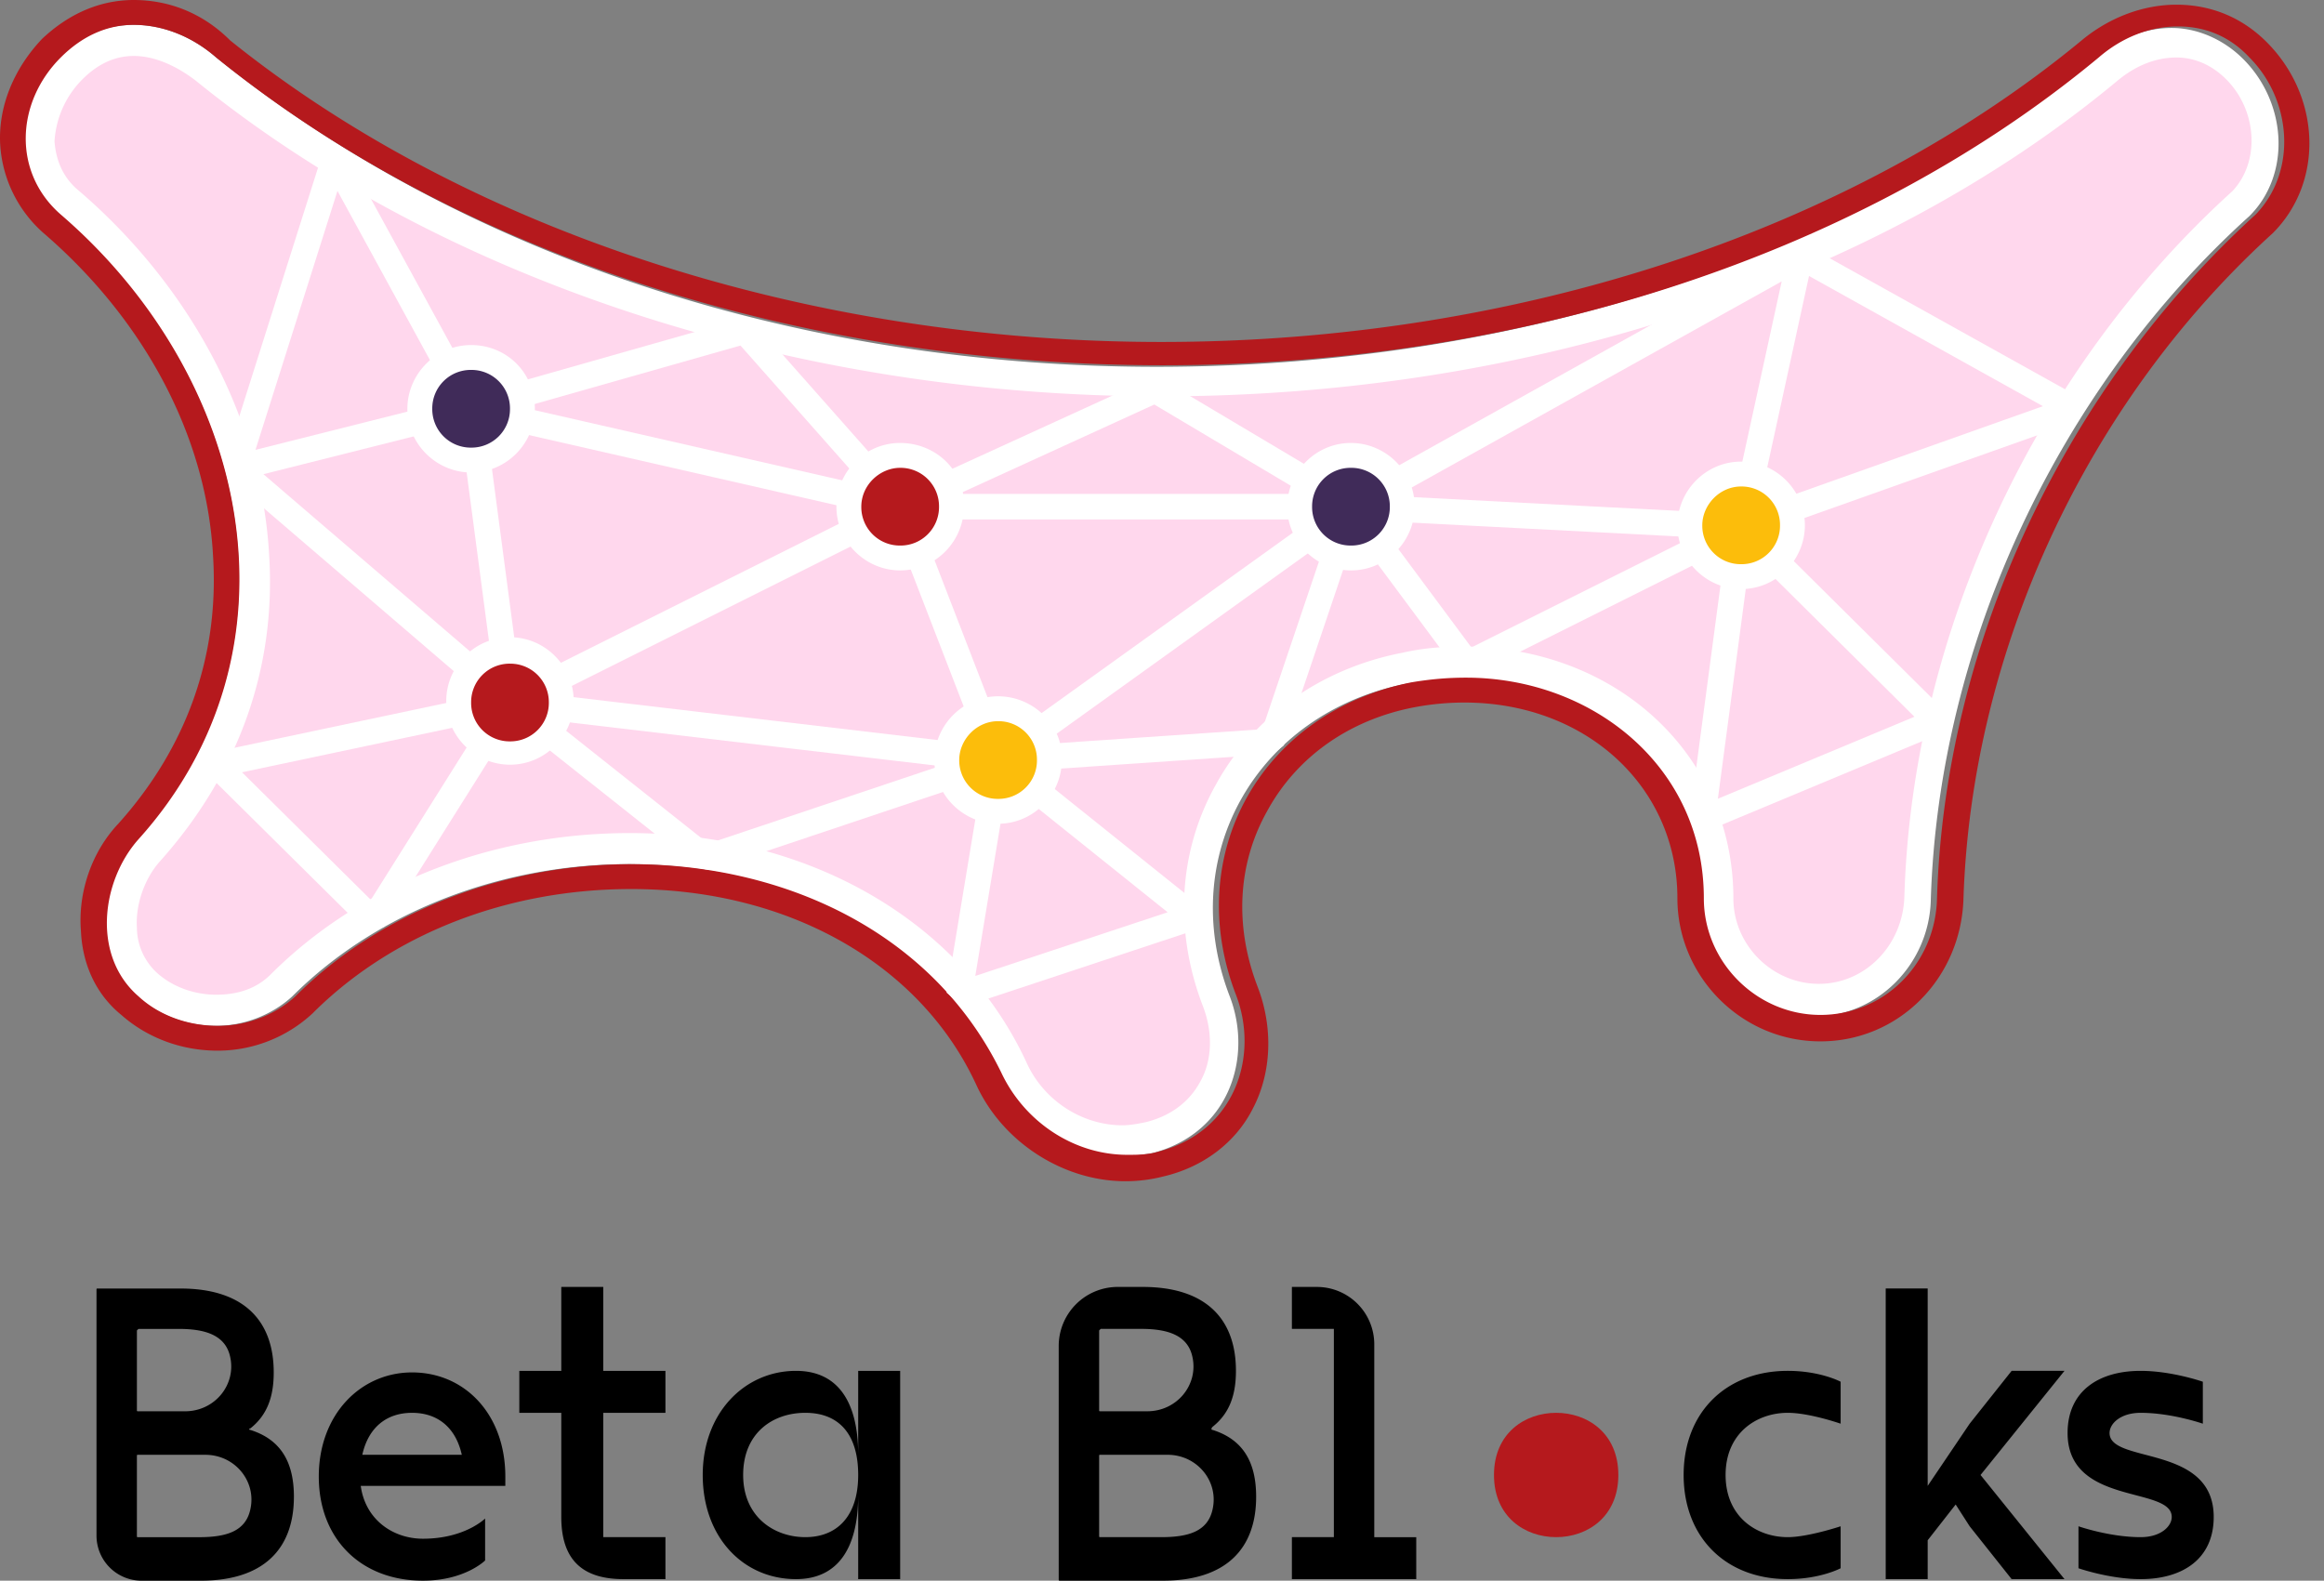 <svg xmlns="http://www.w3.org/2000/svg" fill="none" viewBox="0 0 147 100">
    <rect x="0" y="0" width="147" height="100" fill="#808080" stroke="none"/>
    <path fill="#FFD7ED" d="M71.097 72.074c-2.95 0-5.801-1.869-7.08-4.622-3.933-8.554-13.175-13.864-24.188-13.864-8.456 0-16.519 3.147-21.927 8.653-.983.983-2.556 1.573-4.13 1.573-1.671 0-3.146-.59-4.424-1.672-1.279-1.081-1.574-2.556-1.672-3.54-.098-1.77.59-3.637 1.672-4.916 4.72-5.31 7.08-11.799 6.588-18.78-.295-8.161-4.622-16.224-11.505-22.123-1.18-.984-1.77-2.36-1.868-3.835-.098-1.672.688-3.343 1.967-4.622 1.18-1.18 2.556-1.77 4.031-1.77 1.573 0 3.147.59 4.621 1.77 15.536 12.488 37.561 19.666 60.471 19.666 22.91 0 44.739-7.178 59.783-19.666 1.278-1.081 2.852-1.671 4.327-1.671 1.474 0 2.753.59 3.834 1.671 2.36 2.36 2.557 6.293.394 8.457-12.291 11.11-19.961 27.531-20.452 43.952-.099 3.638-2.95 6.49-6.392 6.49a6.379 6.379 0 0 1-6.391-6.392c0-8.554-6.981-14.946-16.027-14.946-1.18 0-2.458.099-3.638.394-4.818.983-8.948 3.834-11.111 7.866-2.163 4.031-2.458 8.75-.689 13.274.689 1.868.59 3.933-.196 5.506-.787 1.573-2.163 2.557-4.031 3.048-.787.099-1.377.099-1.967.099z"/>
    <path fill="#fff" d="M8.463 3.54c1.278 0 2.655.59 3.933 1.573 15.634 12.684 37.954 19.96 61.06 19.96 23.206 0 45.231-7.276 60.472-19.96 1.18-.983 2.458-1.475 3.736-1.475 1.18 0 2.262.492 3.147 1.377 1.966 1.966 2.163 5.211.393 7.08-12.487 11.307-20.255 28.022-20.747 44.64-.098 3.048-2.458 5.506-5.408 5.506s-5.408-2.458-5.408-5.408c0-9.046-7.374-15.93-17.109-15.93-1.278 0-2.556.1-3.834.394-5.113.984-9.44 4.032-11.8 8.358-2.36 4.228-2.654 9.243-.786 14.06.59 1.574.59 3.344-.197 4.72-.688 1.279-1.868 2.164-3.441 2.557-.492.098-.984.197-1.475.197-2.557 0-5.015-1.574-6.096-4.032-4.13-8.85-13.668-14.454-25.074-14.454-8.75 0-17.01 3.245-22.713 8.948-.885.885-2.065 1.278-3.442 1.278-1.376 0-2.753-.492-3.736-1.376A3.91 3.91 0 0 1 8.66 58.7c-.099-1.475.491-3.146 1.474-4.228 4.917-5.506 7.375-12.192 6.883-19.469-.491-8.456-4.916-16.813-11.996-22.91-.983-.786-1.474-1.868-1.573-3.146a6.058 6.058 0 0 1 1.77-3.933C6.201 4.03 7.283 3.54 8.463 3.54zm0-1.967c-1.672 0-3.343.59-4.72 2.065-2.851 2.852-3.048 7.276 0 9.931C15.936 23.992 19.475 41.2 8.66 53.097c-2.36 2.556-2.95 7.276 0 9.93a7.579 7.579 0 0 0 5.014 1.869c1.77 0 3.54-.689 4.818-1.868 5.506-5.507 13.471-8.358 21.239-8.358 9.734 0 19.174 4.326 23.205 13.274 1.475 3.146 4.621 5.211 7.964 5.211.689 0 1.279-.098 1.967-.197 4.916-1.278 6.391-6.096 4.916-9.93-3.441-8.948 1.77-17.896 11.111-19.764 1.18-.197 2.36-.295 3.442-.295 8.062 0 15.044 5.506 15.044 13.962 0 4.13 3.343 7.375 7.374 7.375 4.032 0 7.276-3.343 7.375-7.375.491-16.224 8.161-32.448 20.157-43.264 2.654-2.654 2.36-7.177-.394-9.93-1.278-1.279-2.949-1.967-4.523-1.967-1.77 0-3.441.688-5.014 1.966-15.634 12.98-37.364 19.47-59.193 19.47S29.8 16.616 13.674 3.637c-1.573-1.376-3.441-2.065-5.211-2.065z"/>
    <path fill="#B5191D" d="M8.463 1.573c1.77 0 3.638.689 5.211 2.065 16.027 12.98 38.053 19.469 59.881 19.469 21.829 0 43.559-6.49 59.193-19.469 1.475-1.278 3.245-1.966 5.015-1.966 1.671 0 3.244.59 4.523 1.966 2.654 2.655 3.048 7.178.393 9.931-11.996 10.914-19.665 27.04-20.157 43.264-.098 4.13-3.343 7.374-7.375 7.374-4.031 0-7.374-3.343-7.374-7.374 0-8.358-7.08-13.962-15.044-13.962-1.18 0-2.262.098-3.442.294-9.439 1.869-14.552 10.816-11.11 19.764 1.474 3.835 0 8.653-4.917 9.931-.688.197-1.278.197-1.966.197-3.343 0-6.49-2.065-7.965-5.212-4.326-8.849-13.667-13.175-23.402-13.175-7.767 0-15.732 2.851-21.238 8.358-1.278 1.18-3.048 1.868-4.916 1.868-1.77 0-3.639-.59-5.015-1.868-2.95-2.557-2.36-7.277 0-9.931 10.717-11.898 7.178-29.105-4.917-39.528-3.048-2.655-2.851-7.08 0-9.93 1.377-1.377 2.95-2.066 4.622-2.066zm0-1.573C6.3 0 4.333.885 2.662 2.458.892 4.326-.092 6.686.007 9.046A8.111 8.111 0 0 0 2.76 14.75c6.391 5.506 10.324 12.88 10.718 20.452.393 6.293-1.672 12.094-5.998 16.912-1.672 1.77-2.557 4.327-2.36 6.785.098 2.163.983 4.031 2.556 5.31 1.672 1.474 3.835 2.26 6.097 2.26a8.828 8.828 0 0 0 5.997-2.359c5.015-5.015 12.291-7.866 20.157-7.866 9.931 0 18.29 4.72 21.829 12.39 1.672 3.637 5.506 6.095 9.44 6.095a9.7 9.7 0 0 0 2.36-.295c2.556-.59 4.62-2.163 5.702-4.326 1.18-2.261 1.278-5.113.295-7.67-1.475-3.834-1.278-7.767.59-11.11 1.868-3.442 5.211-5.802 9.341-6.588a17.036 17.036 0 0 1 3.147-.295c7.669 0 13.47 5.31 13.47 12.389 0 4.916 4.032 9.046 9.046 9.046 4.917 0 8.85-3.933 9.046-8.948.492-15.732 7.768-31.464 19.568-42.182 3.244-3.245 3.048-8.653-.394-12.094-1.573-1.573-3.54-2.36-5.703-2.36-2.065 0-4.228.787-5.998 2.262-14.65 12.094-35.79 19.075-58.21 19.075-22.32 0-43.853-6.981-58.897-19.076C12.79.786 10.626 0 8.463 0z"/>
    <path stroke="#fff" stroke-linejoin="bevel" stroke-miterlimit="10" stroke-width="1.616" d="M63.133 48.082l17.305-1.18 5.015-14.847M29.8 25.86l-8.653-15.83-6.195 19.566L29.8 25.86zM13.674 48.377l18.584-3.933-8.653 13.765-9.93-9.832z"/>
    <path stroke="#fff" stroke-linejoin="bevel" stroke-miterlimit="10" stroke-width="1.616" d="M32.258 44.444l30.874 3.638-18.485 6.194-12.39-9.832zM14.952 29.596l17.306 14.848L29.8 25.86l27.138 6.194 16.125-7.374 12.39 7.374M63.133 48.082l12.389 9.93-14.848 4.917 2.459-14.847zM63.133 48.082l22.32-16.027M110.133 33.333l-17.306 8.653-7.374-9.931 28.416-15.831-3.736 17.109z"/>
    <path stroke="#fff" stroke-linejoin="bevel" stroke-miterlimit="10" stroke-width="1.616" d="M107.675 51.818l2.458-18.485-24.68-1.278M113.869 16.224l17.306 9.636-21.042 7.473 12.389 12.29-14.847 6.195M58.61 31.268L32.257 44.444M56.938 32.055h28.515"/>
    <path fill="#B5191D" d="M32.258 47.688a3.245 3.245 0 1 0 0-6.49 3.245 3.245 0 0 0 0 6.49z"/>
    <path fill="#fff" d="M32.258 41.986a2.434 2.434 0 0 1 2.458 2.458 2.434 2.434 0 0 1-2.458 2.458 2.434 2.434 0 0 1-2.458-2.458 2.434 2.434 0 0 1 2.458-2.459zm0-1.672c-2.262 0-4.031 1.868-4.031 4.031 0 2.262 1.868 4.032 4.031 4.032 2.261 0 4.031-1.869 4.031-4.032 0-2.163-1.77-4.031-4.031-4.031z"/>
    <path stroke="#fff" stroke-linejoin="bevel" stroke-miterlimit="10" stroke-width="1.616" d="M29.8 25.86l17.305-4.916 9.833 11.11"/>
    <path fill="#FCBD0B" d="M110.133 36.578c-1.77 0-3.245-1.475-3.245-3.245s1.475-3.245 3.245-3.245 3.244 1.475 3.244 3.245-1.474 3.245-3.244 3.245z"/>
    <path fill="#fff" d="M110.133 30.776a2.434 2.434 0 0 1 2.458 2.458 2.435 2.435 0 0 1-2.458 2.459 2.434 2.434 0 0 1-2.458-2.459c0-1.278 1.081-2.458 2.458-2.458zm0-1.573c-2.262 0-4.032 1.868-4.032 4.031 0 2.262 1.869 4.032 4.032 4.032 2.261 0 4.031-1.868 4.031-4.032 0-2.163-1.77-4.031-4.031-4.031z"/>
    <path stroke="#fff" stroke-linejoin="bevel" stroke-miterlimit="10" stroke-width="1.616" d="M56.938 32.055l6.194 16.027"/>
    <path fill="#402B59" d="M29.8 29.105c-1.77 0-3.245-1.475-3.245-3.245s1.475-3.245 3.245-3.245 3.245 1.475 3.245 3.245-1.475 3.245-3.245 3.245z"/>
    <path fill="#fff" d="M29.8 23.402a2.434 2.434 0 0 1 2.458 2.458 2.434 2.434 0 0 1-2.458 2.458 2.434 2.434 0 0 1-2.458-2.458 2.434 2.434 0 0 1 2.458-2.458zm0-1.573c-2.262 0-4.032 1.868-4.032 4.031 0 2.262 1.869 4.031 4.032 4.031 2.261 0 4.031-1.868 4.031-4.031 0-2.261-1.77-4.031-4.031-4.031z"/>
    <path fill="#402B59" d="M85.453 35.3c-1.77 0-3.245-1.476-3.245-3.245 0-1.77 1.475-3.245 3.245-3.245s3.245 1.475 3.245 3.244c0 1.77-1.475 3.245-3.245 3.245z"/>
    <path fill="#fff" d="M85.453 29.596a2.434 2.434 0 0 1 2.458 2.458 2.434 2.434 0 0 1-2.458 2.459 2.434 2.434 0 0 1-2.459-2.459 2.434 2.434 0 0 1 2.459-2.458zm0-1.573c-2.262 0-4.032 1.868-4.032 4.031 0 2.262 1.868 4.032 4.032 4.032 2.261 0 4.031-1.868 4.031-4.032 0-2.261-1.868-4.03-4.031-4.03z"/>
    <path fill="#B5191D" d="M56.938 35.3c-1.77 0-3.245-1.476-3.245-3.245 0-1.77 1.475-3.245 3.245-3.245s3.245 1.475 3.245 3.244c.098 1.77-1.377 3.245-3.245 3.245z"/>
    <path fill="#fff" d="M56.938 29.596a2.434 2.434 0 0 1 2.458 2.458 2.434 2.434 0 0 1-2.458 2.459 2.434 2.434 0 0 1-2.458-2.459c0-1.376 1.18-2.458 2.458-2.458zm0-1.573c-2.262 0-4.031 1.868-4.031 4.031 0 2.262 1.868 4.032 4.031 4.032 2.261 0 4.031-1.868 4.031-4.032.099-2.261-1.77-4.03-4.031-4.03z"/>
    <path fill="#FCBD0B" d="M63.133 51.425c-1.77 0-3.245-1.475-3.245-3.245s1.475-3.245 3.245-3.245 3.244 1.475 3.244 3.245-1.376 3.245-3.244 3.245z"/>
    <path fill="#fff" d="M63.133 45.624a2.434 2.434 0 0 1 2.458 2.458 2.434 2.434 0 0 1-2.458 2.458 2.434 2.434 0 0 1-2.459-2.458c0-1.279 1.082-2.458 2.459-2.458zm0-1.574c-2.262 0-4.032 1.869-4.032 4.032 0 2.261 1.868 4.031 4.032 4.031 2.261 0 4.03-1.868 4.03-4.031.1-2.163-1.769-4.032-4.03-4.032z"/>
    <path fill="#000" d="M18.59 94.69c0 3.344-1.966 5.31-5.9 5.31H8.955a2.854 2.854 0 0 1-2.851-2.852V81.614c0-.098 0-.098.098-.098h5.212c3.933 0 5.9 1.966 5.9 5.31 0 1.67-.492 2.752-1.476 3.539-.098 0-.098.098 0 .098 1.869.59 2.753 1.967 2.753 4.228zM8.66 84.17v5.014c0 .098 0 .098.098.098h2.95c1.868 0 3.244-1.671 2.851-3.441-.295-1.377-1.573-1.77-3.245-1.77H8.758l-.099.098zm7.177 11.307c.394-1.77-.983-3.442-2.851-3.442H8.758c-.099 0-.099 0-.099.099v5.014c0 .099 0 .099.099.099h3.835c1.77 0 2.95-.394 3.244-1.77zM31.963 94h-9.145c.295 2.164 2.065 3.344 3.934 3.344 2.654 0 3.933-1.279 3.933-1.279v2.655s-1.279 1.278-3.933 1.278c-3.933 0-6.588-2.654-6.588-6.588 0-3.932 2.654-6.587 5.9-6.587 3.342 0 5.899 2.655 5.899 6.588V94zm-9.046-1.966h6.293c-.394-1.77-1.573-2.655-3.147-2.655-1.573 0-2.753.885-3.146 2.655zM38.158 89.38v7.865h3.933V99.9h-2.655c-2.655 0-3.933-1.278-3.933-3.933v-6.588h-2.655v-2.655h2.655v-5.31h2.655v5.31h3.933v2.655h-3.933zM56.938 86.724V99.9h-2.655v-5.31c0 3.343-1.278 5.31-3.933 5.31-3.343 0-5.9-2.655-5.9-6.588 0-3.933 2.655-6.588 5.9-6.588 2.655 0 3.933 1.967 3.933 5.31v-5.31h2.655zm-2.655 6.588c0-2.655-1.278-3.933-3.343-3.933s-3.933 1.278-3.933 3.933 1.966 3.933 3.933 3.933c1.967 0 3.343-1.278 3.343-3.933zM79.455 94.689c0 3.343-1.967 5.31-5.9 5.31h-6.49c-.098 0-.098 0-.098-.099V85.151a3.735 3.735 0 0 1 3.737-3.736h1.573c3.933 0 5.9 1.966 5.9 5.31 0 1.67-.492 2.752-1.475 3.539-.099.098-.099.197 0 .197 1.868.59 2.753 1.966 2.753 4.228zm-9.931-10.521v5.014c0 .099 0 .099.098.099h2.95c1.868 0 3.245-1.672 2.851-3.442-.295-1.376-1.573-1.77-3.244-1.77h-2.557l-.098.099zm7.178 11.307c.393-1.77-.984-3.441-2.852-3.441h-4.228c-.098 0-.098 0-.098.098v5.015c0 .098 0 .098.098.098h3.835c1.77 0 2.95-.393 3.245-1.77zM89.582 97.245V99.9h-7.866v-2.655h2.655V84.07h-2.655v-2.654h1.574a3.63 3.63 0 0 1 3.637 3.638v12.192h2.655zM116.426 87.412v2.655s-1.967-.688-3.343-.688c-1.967 0-3.934 1.278-3.934 3.933s1.967 3.933 3.934 3.933c1.278 0 3.343-.688 3.343-.688v2.655s-1.279.688-3.343.688c-3.934 0-6.588-2.655-6.588-6.588 0-3.933 2.654-6.588 6.588-6.588 2.064 0 3.343.688 3.343.688zM125.275 93.312l5.31 6.588h-3.343l-2.655-3.343-.885-1.377-1.77 2.262V99.9h-2.655V81.513h2.655V94l2.655-3.933 2.655-3.343h3.343l-5.31 6.588zM135.403 99.9c-1.967 0-3.933-.688-3.933-.688v-2.655s1.966.688 3.933.688c1.278 0 1.966-.688 1.966-1.278 0-1.967-6.588-.688-6.588-5.31 0-2.654 1.967-3.933 4.622-3.933 1.966 0 3.933.688 3.933.688v2.655s-1.967-.688-3.933-.688c-1.279 0-1.967.688-1.967 1.278 0 1.967 6.588.689 6.588 5.31 0 2.655-1.967 3.933-4.621 3.933z"/>
    <path fill="#B5191D" d="M94.499 93.312c0 2.655 1.966 3.933 3.933 3.933 1.966 0 3.933-1.278 3.933-3.933s-1.967-3.933-3.933-3.933c-1.967 0-3.933 1.278-3.933 3.933z"/>
</svg>
